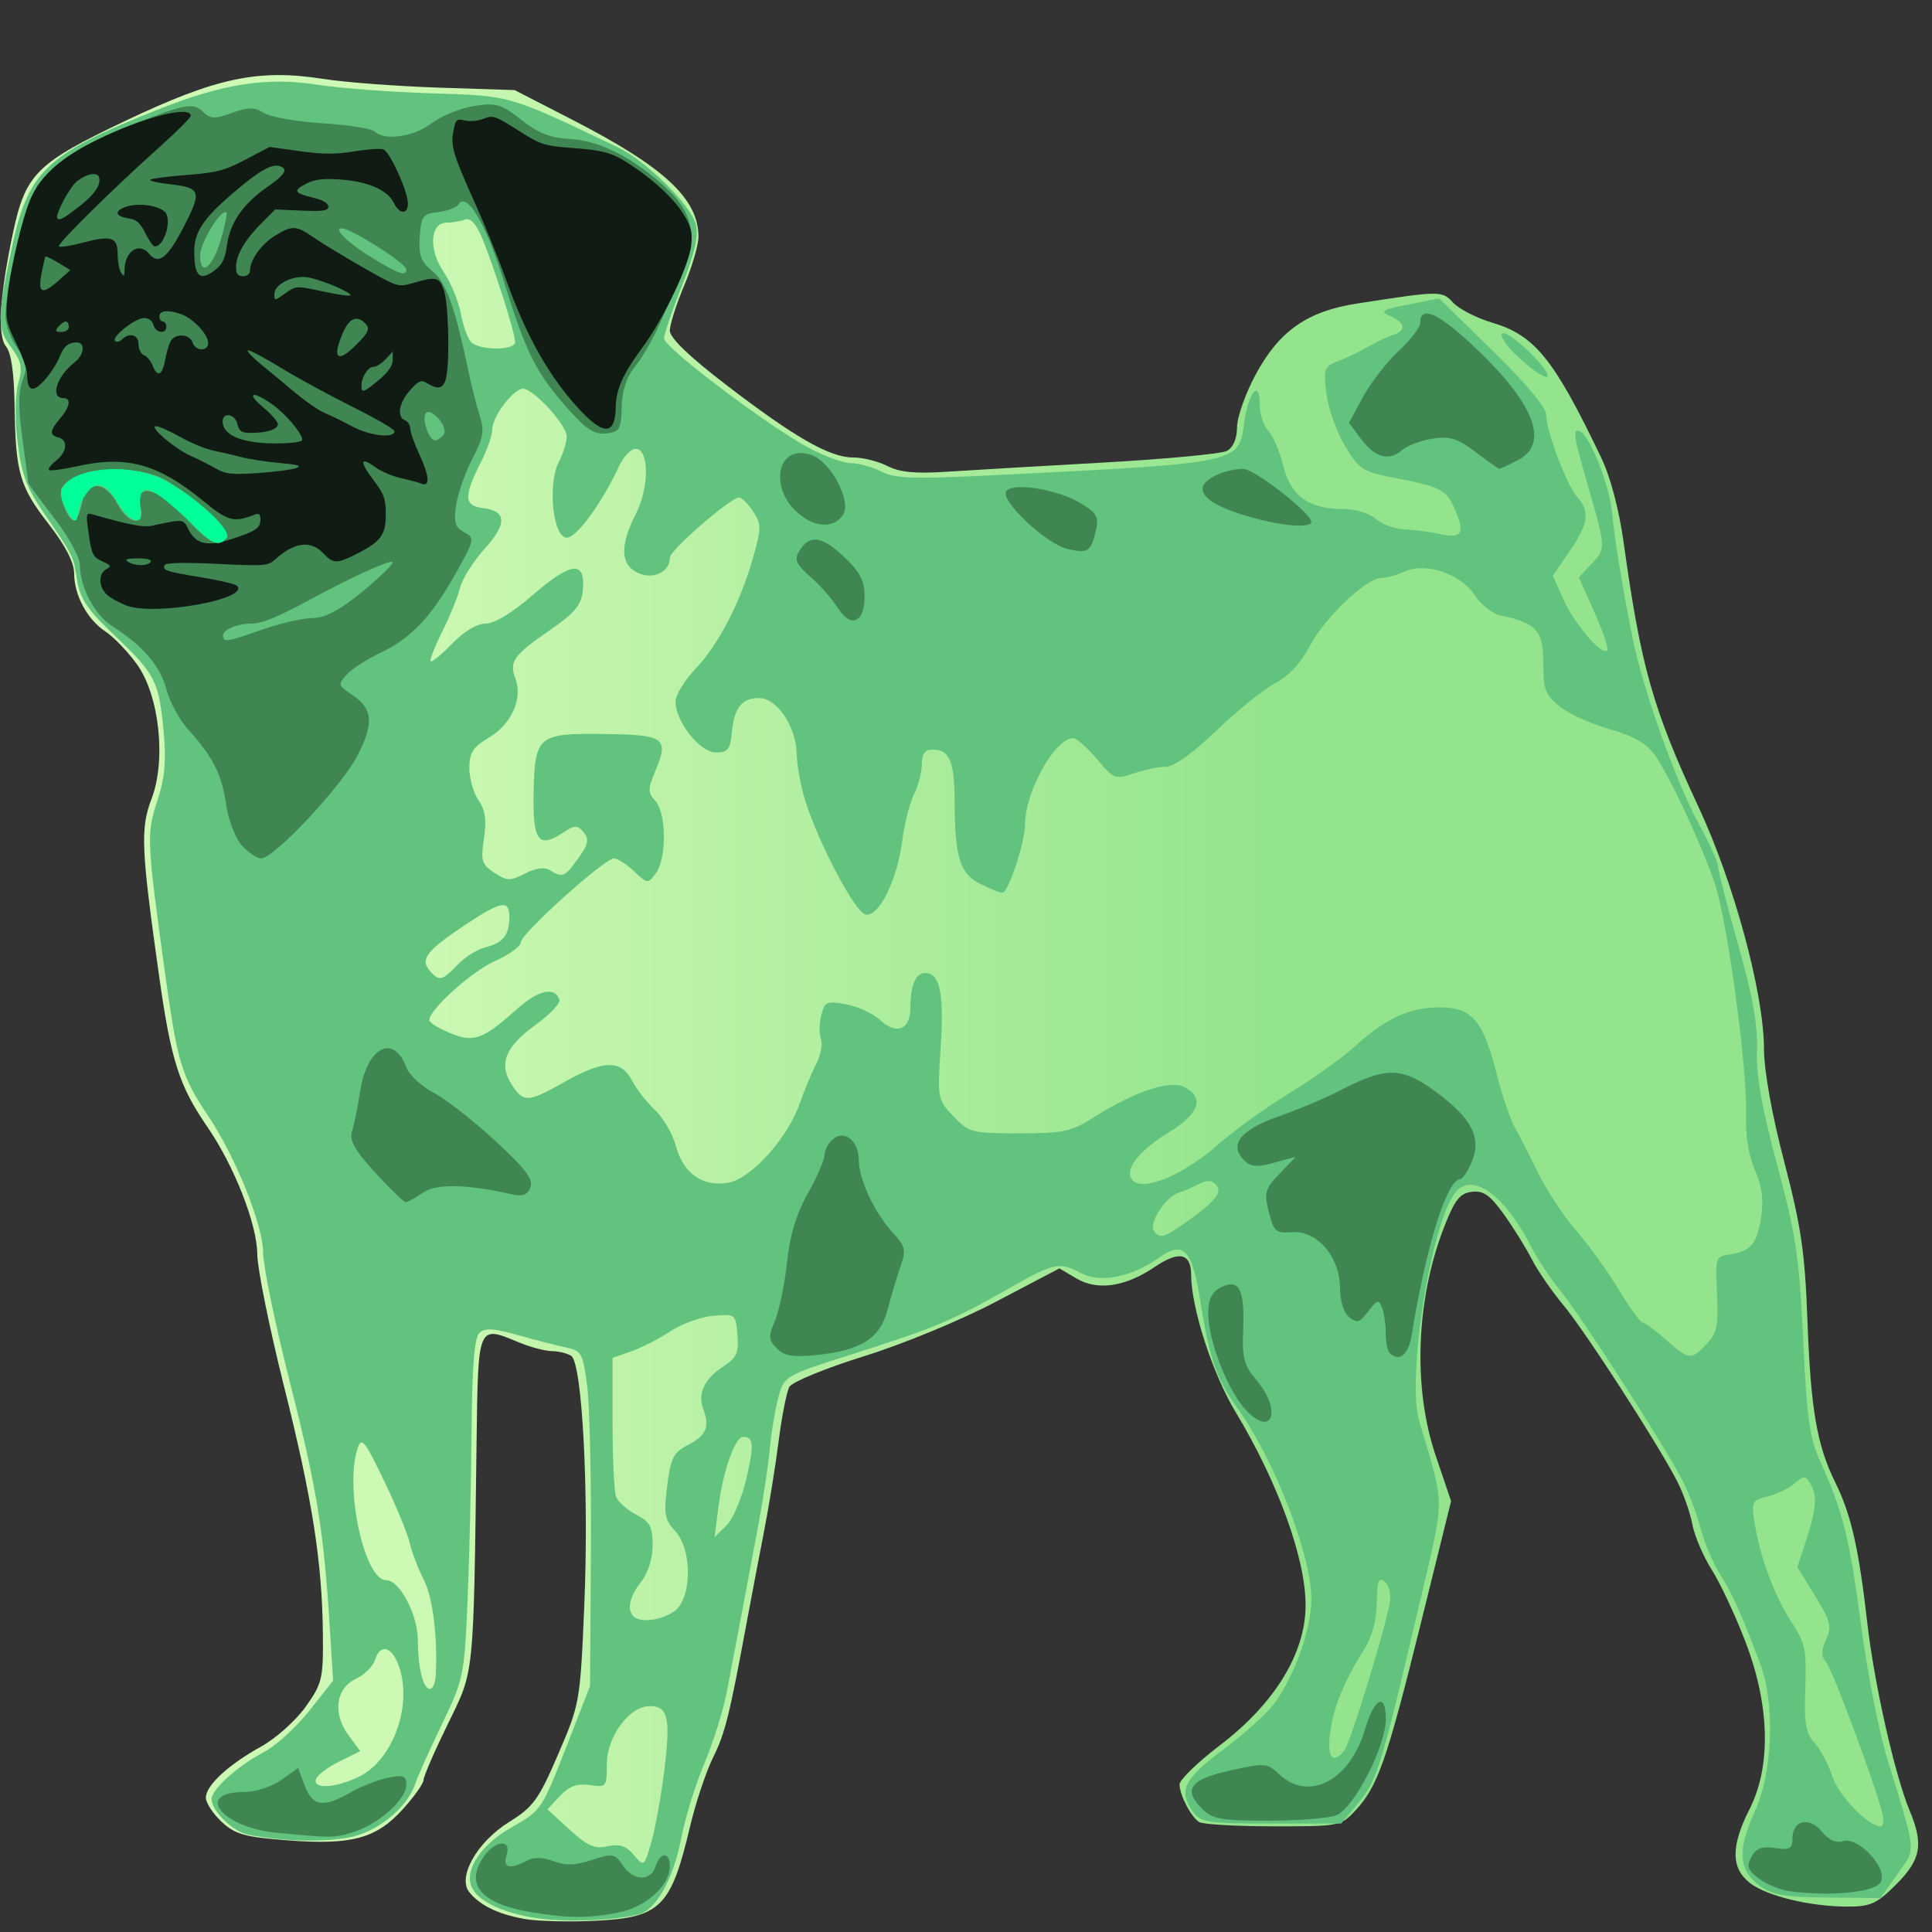 <?xml version="1.0" encoding="UTF-8" standalone="no"?>
<!-- Created with Inkscape (http://www.inkscape.org/) -->

<svg
   xmlns:dc="http://purl.org/dc/elements/1.1/"
   xmlns:cc="http://creativecommons.org/ns#"
   xmlns:rdf="http://www.w3.org/1999/02/22-rdf-syntax-ns#"
   xmlns:svg="http://www.w3.org/2000/svg"
   xmlns="http://www.w3.org/2000/svg"
   xmlns:xlink="http://www.w3.org/1999/xlink"
   xmlns:sodipodi="http://sodipodi.sourceforge.net/DTD/sodipodi-0.dtd"
   xmlns:inkscape="http://www.inkscape.org/namespaces/inkscape"
   width="64"
   height="64"
   id="svg2495"
   sodipodi:version="0.32"
   inkscape:version="0.47 r22583"
   inkscape:export-filename="percy 2.png"
   inkscape:export-xdpi="90"
   inkscape:export-ydpi="90"
   sodipodi:docname="persy_ok.svg"
   inkscape:output_extension="org.inkscape.output.svg.inkscape"
   version="1.0">
  <rect width="100%" height="100%" fill="#333333" stroke="none"/>
  <sodipodi:namedview
     id="base"
     pagecolor="#ffffff"
     bordercolor="#666666"
     borderopacity="1.0"
     inkscape:pageopacity="0.0"
     inkscape:pageshadow="2"
     inkscape:zoom="3.6203867"
     inkscape:cx="12.810779"
     inkscape:cy="53.670492"
     inkscape:document-units="px"
     inkscape:current-layer="layer1"
     showgrid="false"
     inkscape:window-width="1366"
     inkscape:window-height="716"
     inkscape:window-x="119"
     inkscape:window-y="116"
     inkscape:window-maximized="0" />
  <defs
     id="defs2497">
    <linearGradient
       id="linearGradient3176">
      <stop
         style="stop-color:#b28de4;stop-opacity:1;"
         offset="0"
         id="stop3178" />
      <stop
         style="stop-color:#c7b4f9;stop-opacity:1;"
         offset="1"
         id="stop3180" />
    </linearGradient>
    <inkscape:perspective
       sodipodi:type="inkscape:persp3d"
       inkscape:vp_x="0 : 526.18109 : 1"
       inkscape:vp_y="0 : 1000 : 0"
       inkscape:vp_z="744.09448 : 526.18109 : 1"
       inkscape:persp3d-origin="372.04724 : 350.78739 : 1"
       id="perspective2503" />
    <linearGradient
       inkscape:collect="always"
       xlink:href="#linearGradient3176"
       id="linearGradient3182"
       x1="802.891"
       y1="1565.736"
       x2="162.551"
       y2="1565.736"
       gradientUnits="userSpaceOnUse" />
    <linearGradient
       inkscape:collect="always"
       xlink:href="#linearGradient3176"
       id="linearGradient3213"
       gradientUnits="userSpaceOnUse"
       x1="802.891"
       y1="1565.736"
       x2="162.551"
       y2="1565.736" />
    <linearGradient
       inkscape:collect="always"
       xlink:href="#linearGradient3176-734"
       id="linearGradient3213-518"
       gradientUnits="userSpaceOnUse"
       x1="802.891"
       y1="1565.736"
       x2="162.551"
       y2="1565.736" />
    <linearGradient
       id="linearGradient3176-734">
      <stop
         style="stop-color:#cc8de4;stop-opacity:1;"
         offset="0"
         id="stop6653" />
      <stop
         style="stop-color:#dbb4f9;stop-opacity:1;"
         offset="1"
         id="stop6655" />
    </linearGradient>
    <linearGradient
       inkscape:collect="always"
       xlink:href="#linearGradient3176-734-748"
       id="linearGradient3213-518-745"
       gradientUnits="userSpaceOnUse"
       x1="802.891"
       y1="1565.736"
       x2="162.551"
       y2="1565.736" />
    <linearGradient
       id="linearGradient3176-734-748">
      <stop
         style="stop-color:#e48de1;stop-opacity:1;"
         offset="0"
         id="stop6704" />
      <stop
         style="stop-color:#efb4f9;stop-opacity:1;"
         offset="1"
         id="stop6706" />
    </linearGradient>
    <linearGradient
       inkscape:collect="always"
       xlink:href="#linearGradient3176-734-748-342"
       id="linearGradient3213-518-745-539"
       gradientUnits="userSpaceOnUse"
       x1="802.891"
       y1="1565.736"
       x2="162.551"
       y2="1565.736" />
    <linearGradient
       id="linearGradient3176-734-748-342">
      <stop
         style="stop-color:#e48dc6;stop-opacity:1;"
         offset="0"
         id="stop6762" />
      <stop
         style="stop-color:#f9b4ee;stop-opacity:1;"
         offset="1"
         id="stop6764" />
    </linearGradient>
    <linearGradient
       inkscape:collect="always"
       xlink:href="#linearGradient3176-734-748-342-116"
       id="linearGradient3213-518-745-539-243"
       gradientUnits="userSpaceOnUse"
       x1="802.891"
       y1="1565.736"
       x2="162.551"
       y2="1565.736" />
    <linearGradient
       id="linearGradient3176-734-748-342-116">
      <stop
         style="stop-color:#e48dab;stop-opacity:1;"
         offset="0"
         id="stop6828" />
      <stop
         style="stop-color:#f9b4d9;stop-opacity:1;"
         offset="1"
         id="stop6830" />
    </linearGradient>
    <linearGradient
       inkscape:collect="always"
       xlink:href="#linearGradient3176-734-748-342-116-658"
       id="linearGradient3213-518-745-539-243-423"
       gradientUnits="userSpaceOnUse"
       x1="802.891"
       y1="1565.736"
       x2="162.551"
       y2="1565.736" />
    <linearGradient
       id="linearGradient3176-734-748-342-116-658">
      <stop
         style="stop-color:#e48d90;stop-opacity:1;"
         offset="0"
         id="stop6902" />
      <stop
         style="stop-color:#f9b4c4;stop-opacity:1;"
         offset="1"
         id="stop6904" />
    </linearGradient>
    <linearGradient
       inkscape:collect="always"
       xlink:href="#linearGradient3176-734-748-342-116-658-183"
       id="linearGradient3213-518-745-539-243-423-182"
       gradientUnits="userSpaceOnUse"
       x1="802.891"
       y1="1565.736"
       x2="162.551"
       y2="1565.736" />
    <linearGradient
       id="linearGradient3176-734-748-342-116-658-183">
      <stop
         style="stop-color:#e4a48d;stop-opacity:1;"
         offset="0"
         id="stop6984" />
      <stop
         style="stop-color:#f9b8b4;stop-opacity:1;"
         offset="1"
         id="stop6986" />
    </linearGradient>
    <linearGradient
       inkscape:collect="always"
       xlink:href="#linearGradient3176-734-748-342-116-658-183-116"
       id="linearGradient3213-518-745-539-243-423-182-462"
       gradientUnits="userSpaceOnUse"
       x1="802.891"
       y1="1565.736"
       x2="162.551"
       y2="1565.736" />
    <linearGradient
       id="linearGradient3176-734-748-342-116-658-183-116">
      <stop
         style="stop-color:#e4be8d;stop-opacity:1;"
         offset="0"
         id="stop7074" />
      <stop
         style="stop-color:#f9ccb4;stop-opacity:1;"
         offset="1"
         id="stop7076" />
    </linearGradient>
    <linearGradient
       inkscape:collect="always"
       xlink:href="#linearGradient3176-734-748-342-116-658-183-116-103"
       id="linearGradient3213-518-745-539-243-423-182-462-947"
       gradientUnits="userSpaceOnUse"
       x1="802.891"
       y1="1565.736"
       x2="162.551"
       y2="1565.736" />
    <linearGradient
       id="linearGradient3176-734-748-342-116-658-183-116-103">
      <stop
         style="stop-color:#e4d88d;stop-opacity:1;"
         offset="0"
         id="stop7172" />
      <stop
         style="stop-color:#f9e0b4;stop-opacity:1;"
         offset="1"
         id="stop7174" />
    </linearGradient>
    <linearGradient
       inkscape:collect="always"
       xlink:href="#linearGradient3176-734-748-342-116-658-183-116-103-544"
       id="linearGradient3213-518-745-539-243-423-182-462-947-961"
       gradientUnits="userSpaceOnUse"
       x1="802.891"
       y1="1565.736"
       x2="162.551"
       y2="1565.736" />
    <linearGradient
       id="linearGradient3176-734-748-342-116-658-183-116-103-544">
      <stop
         style="stop-color:#d5e48d;stop-opacity:1;"
         offset="0"
         id="stop7278" />
      <stop
         style="stop-color:#f9f4b4;stop-opacity:1;"
         offset="1"
         id="stop7280" />
    </linearGradient>
    <linearGradient
       inkscape:collect="always"
       xlink:href="#linearGradient3176-734-748-342-116-658-183-116-103-544-940"
       id="linearGradient3213-518-745-539-243-423-182-462-947-961-883"
       gradientUnits="userSpaceOnUse"
       x1="802.891"
       y1="1565.736"
       x2="162.551"
       y2="1565.736" />
    <linearGradient
       id="linearGradient3176-734-748-342-116-658-183-116-103-544-940">
      <stop
         style="stop-color:#bae48d;stop-opacity:1;"
         offset="0"
         id="stop7392" />
      <stop
         style="stop-color:#e9f9b4;stop-opacity:1;"
         offset="1"
         id="stop7394" />
    </linearGradient>
    <linearGradient
       inkscape:collect="always"
       xlink:href="#linearGradient3176-734-748-342-116-658-183-116-103-544-940-937"
       id="linearGradient3213-518-745-539-243-423-182-462-947-961-883-365"
       gradientUnits="userSpaceOnUse"
       x1="802.891"
       y1="1565.736"
       x2="162.551"
       y2="1565.736" />
    <linearGradient
       id="linearGradient3176-734-748-342-116-658-183-116-103-544-940-937">
      <stop
         style="stop-color:#9fe48d;stop-opacity:1;"
         offset="0"
         id="stop7514" />
      <stop
         style="stop-color:#d4f9b4;stop-opacity:1;"
         offset="1"
         id="stop7516" />
    </linearGradient>
    <linearGradient
       inkscape:collect="always"
       xlink:href="#linearGradient3176-734-748-342-116-658-183-116-103-544-940-937-495"
       id="linearGradient3213-518-745-539-243-423-182-462-947-961-883-365-96"
       gradientUnits="userSpaceOnUse"
       x1="802.891"
       y1="1565.736"
       x2="162.551"
       y2="1565.736" />
    <linearGradient
       id="linearGradient3176-734-748-342-116-658-183-116-103-544-940-937-495">
      <stop
         style="stop-color:#8de495;stop-opacity:1;"
         offset="0"
         id="stop7644" />
      <stop
         style="stop-color:#bff9b4;stop-opacity:1;"
         offset="1"
         id="stop7646" />
    </linearGradient>
    <linearGradient
       inkscape:collect="always"
       xlink:href="#linearGradient3176-734-748-342-116-658-183-116-103-544-940-937-495-352"
       id="linearGradient3213-518-745-539-243-423-182-462-947-961-883-365-96-859"
       gradientUnits="userSpaceOnUse"
       x1="802.891"
       y1="1565.736"
       x2="162.551"
       y2="1565.736" />
    <linearGradient
       id="linearGradient3176-734-748-342-116-658-183-116-103-544-940-937-495-352">
      <stop
         style="stop-color:#8de4af;stop-opacity:1;"
         offset="0"
         id="stop7782" />
      <stop
         style="stop-color:#b4f9bd;stop-opacity:1;"
         offset="1"
         id="stop7784" />
    </linearGradient>
    <linearGradient
       inkscape:collect="always"
       xlink:href="#linearGradient3176-734-748-342-116-658-183-116-103-544-940-937-495-352-321"
       id="linearGradient3213-518-745-539-243-423-182-462-947-961-883-365-96-859-607"
       gradientUnits="userSpaceOnUse"
       x1="802.891"
       y1="1565.736"
       x2="162.551"
       y2="1565.736" />
    <linearGradient
       id="linearGradient3176-734-748-342-116-658-183-116-103-544-940-937-495-352-321">
      <stop
         style="stop-color:#8de4c9;stop-opacity:1;"
         offset="0"
         id="stop7928" />
      <stop
         style="stop-color:#b4f9d1;stop-opacity:1;"
         offset="1"
         id="stop7930" />
    </linearGradient>
    <linearGradient
       inkscape:collect="always"
       xlink:href="#linearGradient3176-734-748-342-116-658-183-116-103-544-940-937-495-352-321-825"
       id="linearGradient3213-518-745-539-243-423-182-462-947-961-883-365-96-859-607-672"
       gradientUnits="userSpaceOnUse"
       x1="802.891"
       y1="1565.736"
       x2="162.551"
       y2="1565.736" />
    <linearGradient
       id="linearGradient3176-734-748-342-116-658-183-116-103-544-940-937-495-352-321-825">
      <stop
         style="stop-color:#8de4e3;stop-opacity:1;"
         offset="0"
         id="stop8082" />
      <stop
         style="stop-color:#b4f9e5;stop-opacity:1;"
         offset="1"
         id="stop8084" />
    </linearGradient>
    <linearGradient
       inkscape:collect="always"
       xlink:href="#linearGradient3176-734-748-342-116-658-183-116-103-544-940-937-495-352-321-825-596"
       id="linearGradient3213-518-745-539-243-423-182-462-947-961-883-365-96-859-607-672-33"
       gradientUnits="userSpaceOnUse"
       x1="802.891"
       y1="1565.736"
       x2="162.551"
       y2="1565.736" />
    <linearGradient
       id="linearGradient3176-734-748-342-116-658-183-116-103-544-940-937-495-352-321-825-596">
      <stop
         style="stop-color:#8dcae4;stop-opacity:1;"
         offset="0"
         id="stop8244" />
      <stop
         style="stop-color:#b4f8f9;stop-opacity:1;"
         offset="1"
         id="stop8246" />
    </linearGradient>
    <linearGradient
       inkscape:collect="always"
       xlink:href="#linearGradient3176-734-748-342-116-658-183-116-103-544-940-937-495-352-321-825-596-136"
       id="linearGradient3213-518-745-539-243-423-182-462-947-961-883-365-96-859-607-672-33-327"
       gradientUnits="userSpaceOnUse"
       x1="802.891"
       y1="1565.736"
       x2="162.551"
       y2="1565.736" />
    <linearGradient
       id="linearGradient3176-734-748-342-116-658-183-116-103-544-940-937-495-352-321-825-596-136">
      <stop
         style="stop-color:#8dafe4;stop-opacity:1;"
         offset="0"
         id="stop8414" />
      <stop
         style="stop-color:#b4e3f9;stop-opacity:1;"
         offset="1"
         id="stop8416" />
    </linearGradient>
    <linearGradient
       inkscape:collect="always"
       xlink:href="#linearGradient3176-734-748-342-116-658-183-116-103-544-940-937-495-352-321-825-596-136-941"
       id="linearGradient3213-518-745-539-243-423-182-462-947-961-883-365-96-859-607-672-33-327-163"
       gradientUnits="userSpaceOnUse"
       x1="802.891"
       y1="1565.736"
       x2="162.551"
       y2="1565.736" />
    <linearGradient
       id="linearGradient3176-734-748-342-116-658-183-116-103-544-940-937-495-352-321-825-596-136-941">
      <stop
         style="stop-color:#8d94e4;stop-opacity:1;"
         offset="0"
         id="stop8592" />
      <stop
         style="stop-color:#b4cef9;stop-opacity:1;"
         offset="1"
         id="stop8594" />
    </linearGradient>
    <linearGradient
       inkscape:collect="always"
       xlink:href="#linearGradient3176-734-748-342-116-658-183-116-103-544-940-937-495-352-321-825-596-136-941-902"
       id="linearGradient3213-518-745-539-243-423-182-462-947-961-883-365-96-859-607-672-33-327-163-728"
       gradientUnits="userSpaceOnUse"
       x1="802.891"
       y1="1565.736"
       x2="162.551"
       y2="1565.736" />
    <linearGradient
       id="linearGradient3176-734-748-342-116-658-183-116-103-544-940-937-495-352-321-825-596-136-941-902">
      <stop
         style="stop-color:#e48d94;stop-opacity:1;"
         offset="0"
         id="stop8778" />
      <stop
         style="stop-color:#f9b4ce;stop-opacity:1;"
         offset="1"
         id="stop8780" />
    </linearGradient>
    <linearGradient
       inkscape:collect="always"
       xlink:href="#linearGradient3176-734-748-342-116-658-183-116-103-544-940-937-495-352-321-825-596-136-941-902-216"
       id="linearGradient3213-518-745-539-243-423-182-462-947-961-883-365-96-859-607-672-33-327-163-728-402"
       gradientUnits="userSpaceOnUse"
       x1="802.891"
       y1="1565.736"
       x2="162.551"
       y2="1565.736" />
    <linearGradient
       id="linearGradient3176-734-748-342-116-658-183-116-103-544-940-937-495-352-321-825-596-136-941-902-216">
      <stop
         style="stop-color:#94e48d;stop-opacity:1;"
         offset="0"
         id="stop8972" />
      <stop
         style="stop-color:#cef9b4;stop-opacity:1;"
         offset="1"
         id="stop8974" />
    </linearGradient>
  </defs>
  <g
     inkscape:label="Ebene 1"
     inkscape:groupmode="layer"
     id="layer1"
     transform="translate(109.837,-2166.525)">
    <g
       id="g3204"
       transform="matrix(0.046,0,0,0.046,-104.767,2127.569)">
      <path
         style="fill:url(#linearGradient3213-518-745-539-243-423-182-462-947-961-883-365-96-859-607-672-33-327-163-728-402);fill-opacity:1"
         d="m 266.968,2228.691 c -18.779,-3.498 -31.249,-9.558 -39.077,-18.99 -9.022,-10.871 5.303,-36.318 28.595,-50.797 17.375,-10.801 21.196,-16.086 35.271,-48.782 15.58,-36.193 15.824,-37.58 18.781,-106.79 3.468,-81.186 -1.454,-175.022 -9.446,-180.094 -2.888,-1.833 -9.2,-3.36 -14.027,-3.395 -4.827,-0.035 -15.682,-2.948 -24.122,-6.475 -29.069,-12.146 -28.857,-12.646 -29.943,70.403 -2.268,173.415 -1.425,165.132 -20.866,204.926 -9.542,19.531 -17.349,37.543 -17.349,40.027 0,2.484 -6.697,11.928 -14.881,20.988 -19.182,21.232 -36.894,26.006 -83.243,22.438 -30.739,-2.366 -37.571,-4.295 -47.275,-13.348 -6.239,-5.82 -11.343,-13.624 -11.343,-17.341 0,-8.824 16.192,-23.799 39.896,-36.896 10.438,-5.767 24.757,-18.552 31.82,-28.412 11.943,-16.67 12.822,-20.281 12.555,-51.56 -0.448,-52.486 -7.484,-97.499 -28.099,-179.785 -10.477,-41.816 -19.099,-84.508 -19.16,-94.87 -0.127,-21.418 -16.619,-63.447 -35.883,-91.447 -20.398,-29.648 -26.224,-47.858 -34.835,-108.884 -12.931,-91.646 -13.551,-106.156 -5.439,-127.396 10.718,-28.064 5.624,-74.697 -10.607,-97.103 -6.575,-9.077 -16.727,-19.63 -22.56,-23.452 -13.075,-8.567 -22.557,-26.189 -22.557,-41.921 0,-7.734 -6.35,-20.036 -18.256,-35.369 -21.092,-27.162 -23.962,-37.136 -24.639,-85.621 -0.324,-23.233 -2.436,-37.844 -6.108,-42.269 -6.378,-7.685 -4.642,-36.573 4.907,-81.638 9.055,-42.737 16.669,-50.351 80.922,-80.916 65.523,-31.17 95.634,-37.551 142.603,-30.219 15.88,2.479 53.379,5.307 83.331,6.284 l 54.458,1.777 41.162,21.143 c 66.536,34.177 91.222,57.05 91.222,84.521 0,5.853 -4.64,21.666 -10.312,35.141 -5.672,13.475 -10.312,28.069 -10.312,32.432 0,5.18 14.05,18.701 40.49,38.968 49.516,37.955 74.659,52.343 91.47,52.343 7.049,0 18.174,2.771 24.723,6.157 8.65,4.473 20.157,5.611 42.074,4.16 16.592,-1.098 67.291,-4.071 112.664,-6.606 45.373,-2.535 85.744,-6.329 89.714,-8.43 4.538,-2.402 7.261,-8.745 7.334,-17.081 0.064,-7.293 6.096,-24.342 13.406,-37.887 17.013,-31.527 37.171,-45.64 73.099,-51.179 60.545,-9.334 61.005,-9.338 69.226,-0.513 4.242,4.554 16.927,11.016 28.188,14.36 30.578,9.081 44.295,26.081 78.279,97.019 6.764,14.118 12.925,37.486 16.312,61.872 12.349,88.885 21.034,119.52 53.792,189.74 25.57,54.812 47.005,133.902 47.165,174.03 0.065,16.171 5.602,47.1 14.627,81.706 12.152,46.59 14.871,65.116 16.651,113.431 2.387,64.813 6.798,90.511 20.178,117.556 11.276,22.793 16.886,47.476 22.968,101.057 4.94,43.519 19.883,109.702 30.512,135.142 10.138,24.263 8.141,35.195 -9.685,53.021 -13.928,13.928 -18.468,16.014 -34.858,16.014 -27.205,0 -58.544,-7.588 -70.642,-17.104 -13.554,-10.661 -13.604,-26.502 -0.167,-53.017 15.68,-30.942 14.661,-74.523 -2.813,-120.297 -7.219,-18.91 -18.159,-42.324 -24.312,-52.031 -6.153,-9.707 -12.467,-24.47 -14.031,-32.806 -1.564,-8.336 -6.39,-22.109 -10.725,-30.605 -13.562,-26.584 -65.989,-107.819 -82.118,-127.24 -8.478,-10.209 -18.712,-25.058 -22.741,-32.998 -4.03,-7.94 -13.016,-22.412 -19.97,-32.16 -10.023,-14.05 -14.821,-17.47 -23.149,-16.499 -8.505,0.991 -12.229,5.58 -19.561,24.104 -20.72,52.351 -23.282,116.539 -6.616,165.758 l 11.139,32.897 -22.106,89.284 c -24.085,97.277 -30.82,116.469 -46.897,133.625 -10.44,11.141 -11.496,11.342 -59.292,11.28 -26.765,-0.035 -50.705,-1.427 -53.202,-3.094 -6.004,-4.009 -14.023,-19.507 -14.023,-27.101 0,-3.328 13.041,-15.979 28.981,-28.113 39.544,-30.104 61.765,-66.423 61.765,-100.952 0,-33.641 -19.87,-88.431 -50.501,-139.253 -16.539,-27.441 -31.776,-74.482 -31.924,-98.563 -0.097,-15.78 -8.66,-17.658 -26.21,-5.749 -21.12,14.333 -41.175,17.283 -56.388,8.297 l -12.287,-7.258 -45.357,23.84 c -25.874,13.599 -66.859,30.538 -95.415,39.434 -27.532,8.577 -51.676,18.485 -53.653,22.017 -1.977,3.533 -5.442,20.983 -7.7,38.779 -2.258,17.796 -7.01,47.205 -10.56,65.354 -3.55,18.149 -9.032,46.919 -12.182,63.934 -12.802,69.153 -15.797,81.211 -24.585,98.995 -5.045,10.209 -12.464,32.483 -16.486,49.497 -13.789,58.334 -21.242,65.705 -68.731,67.977 -19.005,0.909 -41.98,0.27 -51.054,-1.421 z"
         id="path2901" />
      <path
         style="fill:#61c37e"
         d="m 273.325,2227.729 c -23.773,-4.12 -40.331,-12.592 -44.171,-22.598 -4.738,-12.346 7.562,-30.22 29.201,-42.432 21.047,-11.878 21.762,-12.923 38.888,-56.861 l 17.446,-44.76 0.622,-94.87 c 0.342,-52.178 -0.833,-106.481 -2.613,-120.674 -2.948,-23.514 -4.205,-26.001 -14.17,-28.032 -6.014,-1.226 -21.668,-5.239 -34.785,-8.919 -18.792,-5.272 -24.915,-5.621 -28.873,-1.648 -3.479,3.492 -5.164,24.949 -5.479,69.783 -0.25,35.607 -1.536,90.297 -2.857,121.533 -2.347,55.487 -2.777,57.574 -18.711,90.745 -8.97,18.674 -17.478,37.664 -18.907,42.202 -4.842,15.377 -23.33,31.841 -42.099,37.49 -17.108,5.149 -51.301,4.853 -78.756,-0.681 -10.566,-2.13 -25.894,-17.171 -25.894,-25.41 0,-7.221 18.422,-23.78 38.105,-34.25 8.48,-4.511 23.064,-17.875 32.409,-29.697 l 16.991,-21.495 -2.458,-39.286 C 122.899,1948.878 117.917,1918.413 98.387,1841.6 87.884,1800.289 79.268,1758.526 79.24,1748.793 79.184,1729.025 59.498,1680.082 39.723,1650.546 20.383,1621.661 17.516,1612.083 8.368,1545.807 -4.53,1452.363 -4.755,1447.094 3.131,1423.353 c 5.392,-16.234 6.466,-28.326 4.446,-50.057 -3.334,-35.871 -6.068,-41.18 -35.597,-69.114 -19.056,-18.027 -24.522,-26.075 -26.616,-39.185 -2.921,-18.293 -2.216,-16.863 -23.952,-48.574 -12.511,-18.252 -16.244,-28.283 -18.978,-50.998 -1.989,-16.52 -1.798,-34.092 0.458,-42.265 3.199,-11.584 2.384,-15.988 -4.739,-25.623 -10.532,-14.245 -10.582,-20.409 -0.558,-68.985 C -90.415,970.442 -78.147,958.398 1.527,926.521 49.962,907.143 81.375,902.144 118.476,907.91 c 15.88,2.468 53.003,5.25 82.496,6.182 57.359,1.813 54.25,0.909 133.818,38.892 20.145,9.616 52.695,41.791 56.103,55.454 2.074,8.316 -0.725,20.68 -9.993,44.133 -7.081,17.919 -12.874,35.061 -12.874,38.093 0,6.516 75.714,63.651 104.765,79.057 11.114,5.894 24.663,10.716 30.109,10.716 5.446,0 15.193,2.736 21.66,6.08 9.964,5.153 23.617,5.482 89.509,2.16 168.79,-8.51 167.821,-8.3 171.714,-37.327 2.945,-21.957 11.219,-31.751 11.219,-13.28 0,7.098 2.704,15.609 6.009,18.913 3.305,3.305 8.185,14.65 10.844,25.213 5.549,22.038 18.35,31.24 43.458,31.24 8.713,0 18.729,3.06 23.17,7.079 4.302,3.893 13.729,7.314 20.949,7.603 7.22,0.288 19.159,1.891 26.532,3.561 15.017,3.402 17.133,-1.423 8.722,-19.884 -5.58,-12.248 -10.348,-14.571 -42.699,-20.808 -22.976,-4.43 -25.46,-6.04 -35.669,-23.123 -6.035,-10.099 -12.034,-27.017 -13.33,-37.595 -2.213,-18.062 -1.674,-19.495 8.858,-23.519 6.168,-2.357 15.855,-7.022 21.527,-10.366 5.672,-3.344 13.56,-7.088 17.53,-8.319 9.836,-3.049 9.069,-8.66 -1.85,-13.532 -7.948,-3.547 -6.342,-4.586 13.005,-8.411 l 22.074,-4.364 38.555,37.66 c 23.508,22.962 38.555,40.912 38.555,45.993 0,11.723 14.916,51.19 22.523,59.596 9.204,10.171 7.889,19.144 -5.701,38.898 l -12.052,17.517 7.714,17.23 c 7.907,17.662 27.539,40.505 31.449,36.595 1.202,-1.202 -2.899,-13.514 -9.113,-27.361 l -11.298,-25.176 9.384,-9.989 c 10.252,-10.912 10.25,-10.94 -3.629,-58.824 -9.821,-33.883 -10.516,-39.845 -4.187,-35.933 7.119,4.4 20.712,39.447 22.303,57.505 1.607,18.235 7.25,52.784 14.825,90.776 7.28,36.507 31.108,103.555 47.327,133.166 7.809,14.257 14.198,28.275 14.198,31.152 0,2.877 6.518,28.314 14.485,56.528 10.535,37.31 14.231,58.058 13.556,76.092 -0.672,17.934 3.357,40.773 14.561,82.542 13.561,50.557 15.892,66.221 18.715,125.806 2.742,57.876 4.64,71.145 12.682,88.683 15.798,34.45 20.928,55.178 29.097,117.556 4.308,32.895 12.659,75.587 18.559,94.87 21.776,71.17 21.179,64.545 7.552,83.819 l -12.188,17.238 -38.024,-0.329 c -31.36,-0.272 -39.987,-1.789 -49.228,-8.657 -15.053,-11.188 -15.931,-25.701 -3.234,-53.435 12.812,-27.984 14.687,-76.944 4.045,-105.58 -12.936,-34.807 -20.107,-50.846 -29.086,-65.049 -5.019,-7.94 -11.314,-22.779 -13.989,-32.975 -2.675,-10.196 -8.474,-25.618 -12.889,-34.271 -12.402,-24.31 -71.958,-117.005 -87.53,-136.234 -7.659,-9.457 -17.194,-23.692 -21.191,-31.632 -18.949,-37.65 -42.56,-54.992 -54.753,-40.217 -17.682,21.427 -35.544,133.574 -26.289,165.058 18.979,64.566 19.151,50.322 -1.687,139.144 -26.006,110.852 -28.784,119.756 -42.469,136.148 l -12.027,14.406 -50.282,0 c -45.013,0 -50.895,-0.839 -56.137,-8.007 -11.187,-15.299 -7.088,-24.078 20.914,-44.804 14.723,-10.897 31.282,-25.746 36.797,-32.998 14.654,-19.267 27.179,-54.065 27.179,-75.514 0,-32.37 -26.69,-101.2 -53.701,-138.487 -14.496,-20.011 -20.001,-36.062 -26.267,-76.592 -5.738,-37.112 -12.04,-43.667 -29.826,-31.024 -19.408,13.796 -41.851,18.349 -55.544,11.268 -16.61,-8.589 -19.583,-7.951 -53.828,11.565 -39.144,22.307 -52.41,27.848 -111.83,46.707 -47.736,15.151 -48.511,15.596 -52.612,30.202 -2.289,8.154 -5.142,25.034 -6.339,37.511 -1.197,12.477 -4.794,36.607 -7.993,53.622 -3.199,17.015 -8.605,45.785 -12.014,63.934 -3.409,18.149 -8.345,44.135 -10.97,57.747 -2.624,13.612 -9.899,36.814 -16.165,51.56 -6.266,14.746 -13.74,38.876 -16.607,53.622 -5.809,29.873 -18.319,52.207 -30.905,55.175 -20.163,4.756 -55.473,5.761 -76.198,2.169 z m 94.75,-105.179 c 4.791,-38.554 2.909,-47.036 -10.436,-47.036 -14.723,0 -30.861,21.98 -30.861,42.032 0,16.142 -0.377,16.596 -12.332,14.841 -9.117,-1.338 -14.692,0.702 -21.383,7.824 l -9.051,9.634 15.903,14.566 c 12.879,11.797 18.083,14.088 27.368,12.048 8.617,-1.893 13.309,-0.355 18.886,6.19 7.398,8.682 7.436,8.656 12.57,-8.849 2.832,-9.657 7.034,-32.72 9.337,-51.252 z m 877.267,30.304 c -4.721,-19.714 -35.67,-103.073 -40.372,-108.739 -3.809,-4.59 -3.837,-8.417 -0.122,-16.571 4.226,-9.275 3.232,-13.201 -7.94,-31.358 l -12.771,-20.755 6.484,-19.823 c 7.388,-22.586 7.988,-32.195 2.548,-40.796 -3.314,-5.239 -4.782,-5.177 -11.28,0.477 -4.109,3.575 -12.797,7.769 -19.308,9.319 -11.176,2.662 -11.692,3.731 -9.232,19.114 3.966,24.804 14.474,52.975 26.624,71.377 9.747,14.763 10.827,19.96 9.863,47.456 -0.894,25.487 0.278,32.374 6.71,39.448 4.286,4.714 10.012,15.501 12.724,23.973 4.449,13.895 25.698,35.996 34.72,36.112 1.966,0.025 2.574,-4.131 1.352,-9.235 z M 147.963,2126.507 c 23.289,-11.052 37.888,-47.642 30.281,-75.895 -4.703,-17.464 -14.208,-21.682 -18.486,-8.203 -1.421,4.478 -7.579,10.524 -13.683,13.436 -14.543,6.938 -16.912,24.947 -5.339,40.6 l 8.487,11.479 -15.149,7.513 c -8.332,4.132 -15.869,9.833 -16.748,12.669 -2.266,7.304 13.623,6.475 30.637,-1.599 z m 709.96,-19.025 c 4.146,-5.108 29.074,-86.147 32.744,-106.448 1.073,-5.936 -0.501,-12.543 -3.6,-15.113 -4.456,-3.695 -5.562,-0.816 -5.795,15.08 -0.184,12.537 -3.479,24.722 -9.107,33.674 -14.755,23.469 -22.307,42.039 -24.576,60.431 -2.168,17.579 2.03,22.606 10.335,12.374 z m -654.378,-53.622 c 1.535,-27.828 -1.986,-56.357 -8.547,-69.254 -4.085,-8.03 -8.685,-20.095 -10.221,-26.811 -1.537,-6.716 -9.897,-26.912 -18.578,-44.881 -14.163,-29.314 -16.116,-31.645 -19.008,-22.686 -9.273,28.721 5.076,94.542 20.611,94.542 9.774,0 22.817,24.67 22.898,43.31 0.087,20.117 3.791,35.061 8.69,35.061 2.004,0 3.874,-4.176 4.155,-9.281 z m 171.811,-46.638 c 12.803,-8.968 13.154,-44.489 0.571,-57.882 -7.484,-7.966 -8.22,-12.156 -5.693,-32.382 2.479,-19.84 4.583,-24.101 14.41,-29.183 13.694,-7.082 16.413,-13.14 11.66,-25.987 -4.307,-11.642 0.619,-21.876 15.096,-31.361 8.855,-5.802 10.494,-9.66 9.448,-22.239 -1.249,-15.021 -1.476,-15.201 -17.429,-13.786 -8.89,0.788 -22.811,5.83 -30.936,11.203 -8.125,5.373 -20.805,11.871 -28.178,14.438 l -13.406,4.669 0,46.694 c 0,25.682 1.153,49.699 2.562,53.371 1.409,3.672 7.906,9.44 14.437,12.818 9.955,5.148 11.874,8.701 11.874,21.977 0,9.591 -3.253,19.973 -8.25,26.325 -8.394,10.671 -10.455,20.042 -5.5,24.998 4.836,4.836 19.873,2.954 29.331,-3.671 z m 51.885,-95.406 c 5.739,-24.711 5.311,-30.165 -2.368,-30.165 -5.68,0 -14.39,24.503 -17.595,49.497 l -2.909,22.686 8.473,-8.249 c 4.66,-4.537 11.14,-19.733 14.399,-33.769 z m 691.647,-97.193 c 7.401,-7.872 8.521,-13.349 7.379,-36.092 -1.3,-25.896 -0.994,-26.86 8.966,-28.237 15.266,-2.112 19.931,-7.638 22.843,-27.057 1.85,-12.339 0.522,-22.271 -4.505,-33.692 -4.576,-10.396 -6.866,-25.058 -6.396,-40.944 0.953,-32.203 -13.465,-138.531 -22.371,-164.991 -9.525,-28.297 -32.627,-77.968 -43.109,-92.689 -6.281,-8.821 -15.226,-14 -32.6,-18.875 -13.169,-3.695 -29.338,-11.019 -35.931,-16.276 -10.526,-8.393 -11.987,-12.226 -11.987,-31.446 0,-23.364 -5.05,-28.96 -30.936,-34.277 -5.672,-1.165 -14.024,-7.776 -18.562,-14.692 -10.063,-15.338 -35.257,-23.784 -50.385,-16.892 -5.397,2.459 -12.973,4.526 -16.836,4.594 -10.961,0.192 -40.955,28.858 -51.623,49.338 -6.174,11.853 -15.095,21.393 -24.767,26.486 -8.314,4.378 -27.336,19.708 -42.27,34.066 -17.124,16.463 -30.622,26.105 -36.545,26.105 -5.166,0 -15.567,2.152 -23.113,4.783 -13.123,4.575 -14.275,4.124 -26.395,-10.312 -6.971,-8.303 -14.67,-15.095 -17.111,-15.095 -13.13,5e-4 -34.547,38.386 -34.686,62.168 -0.076,13.057 -12.062,49.201 -16.315,49.201 -1.707,0 -8.825,-2.854 -15.818,-6.343 -14.756,-7.361 -18.431,-19.139 -18.572,-59.523 -0.101,-28.935 -3.642,-37.253 -15.859,-37.253 -5.551,0 -7.745,2.978 -7.745,10.517 0,5.784 -2.532,15.529 -5.626,21.655 -3.094,6.126 -6.906,21.152 -8.471,33.392 -3.628,28.381 -16.818,55.052 -26.336,53.254 -7.46,-1.409 -33.451,-50.3 -43.429,-81.695 -3.245,-10.209 -6.068,-25.626 -6.274,-34.26 -0.471,-19.717 -14.256,-39.986 -27.195,-39.986 -12.342,0 -17.787,6.922 -19.48,24.765 -1.157,12.199 -2.932,14.42 -11.516,14.42 -11.413,0 -29.038,-22.171 -29.038,-36.528 0,-4.673 6.246,-15.072 13.88,-23.108 16.889,-17.778 32.54,-47.73 41.725,-79.847 6.292,-22.001 6.315,-24.821 0.281,-34.029 -3.618,-5.522 -8.179,-10.04 -10.134,-10.04 -6.215,0 -49.876,37.913 -49.876,43.31 0,10.3 -11.83,16.009 -22.808,11.007 -12.773,-5.82 -13.329,-19.619 -1.709,-42.397 9.818,-19.244 9.714,-46.981 -0.176,-46.981 -3.372,0 -8.698,5.569 -11.835,12.374 -12.134,26.325 -30.548,51.56 -37.623,51.56 -9.978,0 -14.071,-38.351 -5.811,-54.448 3.144,-6.126 5.716,-14.39 5.716,-18.365 0,-8.309 -23.857,-34.431 -31.446,-34.431 -6.994,0 -22.176,20.061 -22.176,29.303 0,4.162 -3.585,14.584 -7.966,23.161 -12.696,24.853 -12.487,31.877 0.992,33.423 17.452,2.001 17.873,11.239 1.345,29.533 -8.132,9.001 -16.026,21.516 -17.542,27.812 -1.516,6.296 -7.257,20.448 -12.756,31.45 -5.5,11.002 -9.283,20.718 -8.409,21.593 0.875,0.875 7.86,-4.878 15.523,-12.784 8.525,-8.796 17.897,-14.375 24.147,-14.375 6.371,0 19.306,-7.908 34.378,-21.017 27.177,-23.638 37.632,-24.514 35.518,-2.974 -1.048,10.673 -5.538,16.125 -23.537,28.577 -26.608,18.409 -29.697,22.751 -24.99,35.132 5.421,14.258 -2.975,32.916 -19.093,42.425 -11.544,6.811 -14.108,10.805 -14.108,21.982 0,7.512 2.976,17.907 6.614,23.101 4.879,6.965 5.904,14.179 3.908,27.491 -2.423,16.16 -1.638,18.749 7.508,24.741 9.155,5.998 11.45,6.054 22.116,0.539 7.725,-3.995 13.987,-4.835 17.845,-2.394 8.998,5.693 10.833,4.919 20.484,-8.633 7.234,-10.159 7.955,-13.677 3.823,-18.654 -4.495,-5.416 -6.27,-5.362 -15.154,0.459 -17.452,11.435 -21.583,5.703 -20.875,-28.968 0.842,-41.259 2.936,-42.976 51.578,-42.288 42.935,0.607 46.002,2.862 36.111,26.536 -5.529,13.234 -5.525,15.599 0.041,21.749 7.942,8.775 8.186,41.206 0.39,51.867 -5.754,7.869 -6.024,7.848 -15.734,-1.274 -5.433,-5.104 -11.966,-9.281 -14.517,-9.281 -6.849,0 -67.013,54.165 -67.013,60.331 0,2.904 -8.351,8.973 -18.558,13.488 -16.699,7.387 -47.369,34.972 -47.419,42.65 -0.011,1.671 6.645,5.823 14.79,9.226 17.187,7.181 23.658,4.876 48.379,-17.232 15.35,-13.728 27.319,-16.388 30.517,-6.782 0.87,2.613 -6.918,10.854 -17.307,18.314 -21.718,15.597 -26.664,28.134 -16.949,42.962 8.571,13.081 11.519,12.919 38.118,-2.092 27.889,-15.739 40.572,-16.01 48.364,-1.031 3.246,6.239 10.739,15.863 16.651,21.386 5.913,5.524 12.658,17.13 14.991,25.791 5.384,19.995 19.685,29.929 38.108,26.473 16.354,-3.068 42.682,-32.474 51.194,-57.18 3.114,-9.037 8.364,-21.659 11.668,-28.048 3.304,-6.389 4.892,-14.523 3.529,-18.075 -1.363,-3.552 -1.267,-11.285 0.214,-17.185 2.473,-9.852 3.939,-10.497 17.975,-7.906 8.406,1.551 19.365,6.617 24.354,11.258 11.821,10.996 21.865,7.028 21.865,-8.639 0,-16.222 3.784,-25.215 10.608,-25.215 10.616,0 13.723,14.681 11.234,53.091 -2.433,37.547 -2.33,38.105 9.245,50.186 11.198,11.688 13.241,12.217 47.248,12.217 31.919,0 37.418,-1.188 53.921,-11.654 29.461,-18.683 54.954,-27.113 65.281,-21.586 14.529,7.776 10.503,19.051 -11.675,32.697 -22.536,13.867 -32.617,27.57 -25.51,34.677 7.659,7.659 36.589,-4.426 60.041,-25.081 12.093,-10.651 35.665,-27.702 52.383,-37.892 16.718,-10.19 37.82,-25.255 46.895,-33.477 22.709,-20.577 39.658,-28.428 61.367,-28.428 23.424,0 31.517,9.444 41.241,48.128 3.896,15.499 9.757,32.821 13.025,38.493 3.267,5.672 10.914,20.521 16.992,32.998 6.078,12.477 18.246,30.925 27.039,40.996 8.793,10.07 22.54,29.096 30.548,42.279 8.008,13.183 15.819,23.999 17.356,24.035 1.537,0.036 9.079,5.605 16.759,12.374 16.743,14.758 18.32,14.919 29.5,3.028 z m -372.415,-89.441 c 19.829,-14.364 24.013,-20.187 18.482,-25.719 -2.722,-2.722 -6.698,-2.703 -11.809,0.058 -4.238,2.289 -10.845,5.126 -14.683,6.304 -8.976,2.755 -21.35,21.543 -17.883,27.152 4.018,6.501 7.677,5.399 25.892,-7.796 z M 219.205,1541.705 c 5.148,-5.48 14.27,-11.195 20.27,-12.701 12.655,-3.176 17.029,-8.715 17.117,-21.677 0.086,-12.636 -5.737,-11.709 -30.76,4.901 -28.456,18.888 -33.587,25.225 -26.924,33.254 6.908,8.324 9.357,7.868 20.296,-3.776 z m 41.576,-448.628 c 0,-6.227 -15.307,-54.312 -23.782,-74.708 -4.309,-10.371 -8.459,-14.887 -12.319,-13.405 -3.201,1.228 -9.165,2.234 -13.252,2.234 -11.941,0 -13.15,19.325 -2.217,35.436 5.144,7.58 10.666,20.806 12.27,29.39 1.604,8.584 4.834,17.927 7.177,20.763 5.436,6.578 32.124,6.82 32.124,0.291 z m 722.821,11.382 c -8.466,-7.759 -13.944,-15.556 -12.172,-17.328 1.772,-1.772 11.019,4.577 20.549,14.107 20.697,20.697 13.65,23.407 -8.377,3.221 z"
         id="path2897"
         sodipodi:nodetypes="csscccsssssssssssscccsssssssssssssssssssssssssssssssssssssssscccsscccscccssssssssssssscccssssssssssscccssssssssssssssssssccssscccsssccsscccsssssssssccssscccsccsssssccsssssssccsssssssscccsssssccscccccssssssssssssssssssssssssssssssssssssssssssssssssssssssssssssssssssssssssssssssssssssssssssssssssssssssssssssssssssssssccssssccssssccssssssccssc" />
      <path
         style="fill:#3f8653"
         d="m 271.865,2223.826 c -35.892,-6.029 -47.61,-20.058 -33.537,-40.15 8.266,-11.802 19.928,-12.46 16.265,-0.918 -2.903,9.146 2.285,10.628 14.438,4.124 5.208,-2.787 11.475,-2.688 19.322,0.305 8.615,3.287 15.77,3.062 27.716,-0.869 15.042,-4.951 16.502,-4.699 22.158,3.82 7.544,11.362 20.133,11.826 23.61,0.87 3.352,-10.56 10.312,-10.716 10.312,-0.23 0,14.018 -17.354,29.599 -37.243,33.436 -21.83,4.212 -36.187,4.123 -63.041,-0.388 z m 906.678,-15.036 c -6.806,-0.93 -16.771,-5.022 -22.145,-9.093 -8.026,-6.08 -8.986,-8.867 -5.376,-15.613 3.329,-6.221 7.447,-7.763 16.989,-6.363 10.703,1.571 12.594,0.519 12.594,-6.999 0,-13.094 12.205,-15.885 21.151,-4.837 4.861,6.003 10.149,8.408 15.061,6.85 11.394,-3.616 33.166,20.228 27.178,29.765 -4.506,7.177 -36.48,10.249 -65.452,6.289 z M 88.684,2166.662 c -39.13,-3.757 -59.346,-29.276 -23.192,-29.276 8.213,0 19.91,-3.79 26.766,-8.672 l 12.179,-8.672 4.83,12.797 c 5.619,14.886 13.379,16.06 32.691,4.947 7.503,-4.317 19.674,-9.105 27.047,-10.64 11.384,-2.369 13.406,-1.613 13.406,5.016 0,10.232 -19.048,27.634 -36.707,33.536 -14.681,4.907 -15.763,4.925 -57.019,0.964 z m 666.817,-17.155 c -14.055,-14.055 -8.817,-21.222 20.222,-27.672 25.028,-5.559 26.546,-5.438 35.325,2.809 21.302,20.013 50.864,4.491 61.725,-32.409 6.72,-22.829 14.975,-26.915 14.975,-7.411 0,19.806 -23.07,64.503 -35.79,69.339 -5.566,2.116 -27.633,3.848 -49.037,3.848 -33.804,0 -40.034,-1.117 -47.42,-8.503 z m 31.369,-287.361 c -12.938,-13.912 -26.99,-49.934 -26.99,-69.189 0,-10.155 2.448,-15.447 8.692,-18.789 13.216,-7.073 17.641,0.737 16.484,29.093 -0.881,21.595 0.404,26.625 9.589,37.542 18.546,22.041 11.32,41.876 -7.775,21.343 z m -337.573,-44.182 c -6.092,-6.092 -6.257,-8.539 -1.364,-20.25 3.061,-7.326 6.938,-26.135 8.615,-41.796 2.1,-19.615 6.771,-35.07 15.01,-49.669 6.579,-11.656 11.961,-24.064 11.961,-27.573 0,-3.509 2.784,-8.691 6.187,-11.515 8.389,-6.962 18.562,1.45 18.562,15.35 0,13.583 11.244,37.645 24.169,51.721 9.386,10.222 9.978,12.753 5.793,24.749 -2.564,7.349 -6.711,21.239 -9.214,30.865 -5.417,20.83 -18.967,29.493 -51.358,32.836 -16.677,1.721 -22.969,0.675 -28.362,-4.718 z m 441.201,3.189 c -1.512,-1.512 -2.75,-7.857 -2.75,-14.099 0,-6.242 -1.213,-14.512 -2.697,-18.377 -2.388,-6.223 -3.524,-5.931 -9.923,2.553 -6.158,8.164 -8.199,8.773 -13.802,4.122 -3.908,-3.243 -6.576,-11.819 -6.576,-21.135 0,-22.123 -16.506,-41.368 -34.305,-39.998 -11.869,0.914 -13.338,-0.347 -16.895,-14.504 -3.53,-14.052 -2.802,-16.645 7.769,-27.68 l 11.665,-12.175 -15.594,4.306 c -12.475,3.444 -16.808,3.091 -21.664,-1.765 -11.153,-11.153 -2.666,-21.942 24.816,-31.547 14.105,-4.93 33.998,-13.323 44.207,-18.651 33.031,-17.239 44.404,-17.115 68.783,0.751 26.172,19.181 33.359,33.15 26.087,50.706 -2.819,6.806 -6.552,12.374 -8.296,12.374 -9.505,0 -24.782,49.115 -34.962,112.4 -2.285,14.208 -8.995,19.587 -15.864,12.718 z M 159.912,1691.252 c -14.852,-16.32 -18.724,-23.293 -16.607,-29.905 1.519,-4.742 4.119,-17.514 5.778,-28.381 4.879,-31.957 23.932,-42.073 33.222,-17.639 2.143,5.637 10.932,13.887 19.531,18.334 8.599,4.447 28.502,19.935 44.229,34.418 21.934,20.199 27.927,28.073 25.729,33.803 -2.182,5.685 -5.564,6.86 -14.158,4.917 -32.203,-7.282 -53.871,-7.618 -63.342,-0.984 -5.277,3.696 -10.814,6.72 -12.304,6.72 -1.49,0 -11.425,-9.577 -22.077,-21.282 z M 64.002,1455.767 c -4.716,-5.163 -9.768,-18.279 -11.387,-29.562 -3.127,-21.792 -9.53,-34.431 -27.341,-53.965 -6.205,-6.806 -13.266,-19.887 -15.69,-29.07 -4.431,-16.785 -17.058,-31.461 -39.132,-45.485 -12.638,-8.029 -23.155,-28.109 -23.155,-44.21 0,-5.348 -8.353,-20.48 -18.561,-33.627 -10.209,-13.147 -18.561,-24.474 -18.561,-25.171 0,-0.697 -1.916,-15.044 -4.258,-31.883 -3.004,-21.598 -2.946,-34.066 0.196,-42.33 3.721,-9.787 3.064,-13.596 -3.991,-23.139 -4.645,-6.283 -8.414,-16.603 -8.376,-22.933 0.144,-23.873 14.693,-82.043 23.675,-94.657 10.33,-14.507 34.026,-29.6 67.44,-42.954 37.653,-15.049 44.274,-16.274 51.096,-9.453 5.235,5.235 8.391,5.37 20.795,0.884 11.916,-4.309 16.202,-4.301 23.155,0.041 4.693,2.931 23.643,6.258 42.113,7.393 18.47,1.136 35.345,3.778 37.5,5.872 7.143,6.94 28.115,3.948 41.065,-5.858 7.02,-5.316 20.793,-10.929 30.607,-12.473 15.914,-2.504 19.596,-1.42 34.054,10.031 12.206,9.668 21.047,13.086 35.789,13.839 21.125,1.079 46.509,14.36 70.044,36.647 18.007,17.052 21.068,35.275 10.071,59.96 -4.709,10.57 -12.311,27.57 -16.894,37.779 -4.583,10.209 -12.398,23.572 -17.366,29.696 -5.948,7.331 -9.164,17.194 -9.415,28.873 -0.343,15.949 -1.471,17.866 -11.18,18.992 -8.501,0.986 -14.513,-2.962 -28.265,-18.561 -22.436,-25.449 -29.31,-39.258 -45.522,-91.44 -12.641,-40.689 -26.635,-64.432 -32.44,-55.039 -1.441,2.332 -8.106,4.871 -14.81,5.643 -11.025,1.269 -12.289,2.978 -13.223,17.883 -0.835,13.327 0.938,18.061 9.27,24.749 9.822,7.884 16.272,26.081 26.324,74.266 1.893,9.075 5.319,22.398 7.614,29.607 3.459,10.867 2.574,16.157 -5.175,30.936 -5.141,9.805 -10.424,24.785 -11.741,33.29 -1.955,12.626 -0.907,16.258 5.716,19.802 7.824,4.187 7.605,5.241 -6.222,29.91 -17.52,31.257 -32.145,46.576 -54.602,57.192 -9.423,4.455 -20.155,11.438 -23.849,15.52 -6.26,6.918 -6.028,7.872 3.415,14.059 15.442,10.118 16.544,20.351 4.705,43.714 -11.051,21.808 -60.291,74.513 -69.614,74.513 -2.966,0 -9.206,-4.176 -13.869,-9.281 z m 15.288,-155.71 c 12.477,-4.389 28.506,-8.041 35.618,-8.115 9.174,-0.096 19.691,-5.699 36.192,-19.284 12.793,-10.532 22.406,-20.003 21.362,-21.047 -1.759,-1.759 -28.838,10.533 -58.111,26.377 -24.361,13.186 -35.845,17.944 -43.307,17.944 -10.478,0 -20.627,4.276 -20.627,8.691 0,5.046 2.81,4.602 28.873,-4.566 z M 52.358,1234.257 c 3.345,-5.412 -32.937,-38.289 -48.805,-44.225 -25.238,-9.441 -60.515,-5.279 -69.276,8.173 -2.97,4.561 4.315,23.48 9.042,23.48 1.621,0 4.061,-5.568 5.422,-12.374 1.76,-8.798 4.858,-12.374 10.722,-12.374 4.991,0 10.773,4.885 14.646,12.374 8.077,15.619 20.656,17.157 16.868,2.062 -4.412,-17.578 13.045,-13.201 32.398,8.123 16.64,18.335 24.348,22.26 28.983,14.76 z m 157.108,-74.839 c 3.114,-5.039 -8.898,-19.137 -12.897,-15.137 -3.412,3.412 1.96,19.658 6.5,19.658 1.982,0 4.861,-2.034 6.397,-4.521 z m -27.056,-118.606 c 0,-4.239 -39.842,-29.49 -46.53,-29.49 -6.774,0 5.862,11.764 24.537,22.843 17.646,10.469 21.993,11.783 21.993,6.647 z M 48.814,1019.523 c 2.953,-10.001 4.733,-18.82 3.956,-19.597 -3.45,-3.45 -18.852,21.761 -18.852,30.857 0,15.753 8.909,9.018 14.896,-11.26 z m 444.167,264.933 c -3.879,-6.166 -12.7,-16.173 -19.601,-22.238 -10.41,-9.149 -11.77,-12.311 -7.981,-18.561 7.328,-12.089 16.074,-10.972 32.046,4.092 11.686,11.022 14.947,17.268 14.947,28.636 0,19.079 -9.897,23.194 -19.411,8.071 z m 165.841,-42.19 c -16.211,-3.79 -50.095,-36.069 -44.128,-42.037 6.058,-6.058 37.377,-0.692 53.624,9.189 11.417,6.943 12.965,9.766 10.676,19.474 -3.608,15.309 -5.768,16.741 -20.173,13.373 z M 466.063,1217.694 c -23.31,-18.336 -16.99,-51.953 8.11,-43.137 13.93,4.893 28.909,33.075 22.78,42.86 -6.019,9.609 -18.879,9.725 -30.89,0.277 z m 326.79,2.245 c -25.056,-6.921 -37.1,-13.799 -37.1,-21.187 0,-6.56 15.812,-14.19 29.408,-14.19 7.996,0 48.957,31.92 48.961,38.154 0.003,4.484 -19.809,3.15 -41.269,-2.778 z m 159.541,-47.554 c -12.949,-9.802 -18.508,-11.534 -30.936,-9.639 -8.333,1.27 -18.26,5.005 -22.062,8.3 -9.441,8.183 -19.453,5.397 -29.629,-8.246 l -8.542,-11.451 10.167,-18.705 c 5.592,-10.288 17.127,-25.163 25.635,-33.056 8.507,-7.893 15.468,-16.906 15.468,-20.029 0,-12.55 11.539,-8.121 35.061,13.456 46.64,42.784 59.108,72.926 35.265,85.256 -6.693,3.461 -12.726,6.242 -13.406,6.178 -0.68,-0.063 -8.34,-5.492 -17.022,-12.063 z"
         id="path2893" />
      <path
         id="path2997"
         d="m 309.029,1143.794 c -22.554,-23.477 -39.723,-53.393 -54.82,-95.523 -5.109,-14.257 -14.693,-37.959 -21.299,-52.671 -16.991,-37.845 -18.672,-43.317 -16.638,-54.163 1.616,-8.615 2.323,-9.281 8.266,-7.789 3.574,0.897 9.68,0.314 13.567,-1.297 6.448,-2.671 8.605,-1.945 24.561,8.264 16.497,10.555 18.822,11.292 40.828,12.95 17.938,1.351 25.718,3.154 33.641,7.793 18.289,10.71 36.277,26.42 43.991,38.422 6.215,9.669 7.348,13.688 6.507,23.071 -1.313,14.637 -20.098,54.034 -35.842,75.17 -13.197,17.717 -18.41,29.447 -18.582,41.806 -0.272,19.628 -7.929,20.884 -24.181,3.967 l -2e-5,0 z"
         style="fill:#101b13;fill-opacity:1" />
      <path
         id="path2999"
         d="m -18.785,1283.047 c -5.264,-1.933 -11.754,-5.49 -14.422,-7.904 -6.02,-5.449 -6.292,-15.097 -0.516,-18.329 3.845,-2.152 3.567,-2.776 -2.46,-5.522 -7.377,-3.361 -8.153,-5.059 -10.63,-23.256 -1.492,-10.961 -1.208,-12.015 2.924,-10.829 25.928,7.441 36.786,9.554 42.719,8.315 24.085,-5.028 22.642,-5.193 26.919,3.078 5.346,10.338 13.664,12.041 31.105,6.366 17.367,-5.65 20.463,-7.795 20.463,-14.174 0,-3.73 -1.1,-4.542 -4.389,-3.242 -14.753,5.834 -19.021,4.666 -37.022,-10.138 -32.06,-26.366 -54.91,-32.707 -89.851,-24.933 -10.725,2.386 -20.175,3.663 -21,2.837 -0.825,-0.826 1.493,-3.856 5.152,-6.734 7.918,-6.228 8.761,-14.82 1.637,-16.683 -6.601,-1.726 -6.328,-4.715 1.254,-13.725 7.096,-8.433 8.121,-14.592 2.43,-14.592 -9.909,0 -5.063,-15.55 8.068,-25.891 6.912,-5.443 7.791,-14.257 1.416,-14.202 -6.32,0.055 -9.276,2.699 -12.816,11.462 -1.719,4.256 -6.555,11.493 -10.746,16.081 -8.242,9.024 -12.063,7.511 -12.141,-4.81 -0.021,-3.34 -3.576,-13.335 -7.901,-22.211 -7.092,-14.559 -7.717,-17.696 -6.378,-32.035 1.976,-21.154 11.17,-59.996 17.33,-73.205 7.598,-16.294 21.948,-28.771 47.558,-41.352 32.71,-16.069 67.236,-24.884 67.236,-17.166 0,1.287 -9.858,11.163 -21.906,21.946 -34.19,30.602 -74.687,70.577 -73.103,72.161 0.789,0.789 8.726,-0.477 17.637,-2.814 20.449,-5.364 24.688,-3.908 24.739,8.496 0.021,5.216 1.132,11.177 2.47,13.246 1.955,3.025 2.439,2.624 2.47,-2.046 0.089,-13.474 10.491,-20.309 17.696,-11.628 6.816,8.213 13.277,3.197 24.871,-19.306 13.314,-25.843 12.519,-28.239 -10.228,-30.813 -8.399,-0.95 -14.596,-2.402 -13.772,-3.226 0.824,-0.824 12.663,-2.363 26.309,-3.42 21.622,-1.675 27.049,-3.094 42.223,-11.043 l 17.412,-9.121 21.714,3.038 c 16.583,2.32 25.828,2.358 39.125,0.162 9.576,-1.582 19.068,-2.24 21.092,-1.463 4.499,1.727 16.904,28.678 17.546,38.123 0.612,8.999 -5.888,9.152 -10.16,0.24 -4.335,-9.044 -18.582,-15.224 -38.359,-16.639 -12.453,-0.891 -18.592,-0.131 -24.776,3.067 -9.603,4.966 -8.647,6.694 5.604,10.133 6.453,1.557 10.469,3.955 10.469,6.252 0,3.039 -3.526,3.578 -19.146,2.926 l -19.146,-0.799 -9.295,9.295 c -12.264,12.264 -18.859,23.406 -18.871,31.881 -0.007,5.228 1.204,6.897 5.007,6.897 2.858,0 5.016,-1.672 5.016,-3.887 0,-7.679 7.849,-18.828 17.579,-24.971 12.618,-7.966 15.669,-7.857 28.412,1.009 5.743,3.996 21.729,13.706 35.524,21.579 24.464,13.961 25.328,14.241 35.114,11.379 17.555,-5.134 19.692,-4.677 23.014,4.924 3.239,9.358 4.363,49.346 1.754,62.391 -1.68,8.401 -5.474,9.707 -13.665,4.703 -4.529,-2.767 -5.997,-2.174 -12.507,5.056 -7.946,8.825 -9.689,19.228 -3.613,21.56 2.069,0.794 3.773,3.454 3.787,5.912 0.013,2.457 2.835,10.506 6.27,17.885 7.445,15.992 8.221,24.246 2.057,21.881 -2.304,-0.884 -9.151,-2.72 -15.215,-4.079 -6.065,-1.359 -14.324,-4.909 -18.354,-7.888 -10.865,-8.033 -11.422,-4.053 -1.29,9.221 7.636,10.003 8.95,13.659 8.95,24.891 0,14.882 -3.624,19.661 -21.846,28.806 -13.496,6.772 -16.129,6.663 -23.3,-0.971 -8.868,-9.439 -20.866,-7.89 -34.412,4.442 -5.253,4.783 -7.616,4.97 -41.777,3.309 -23.052,-1.121 -36.765,-0.861 -37.738,0.714 -2.329,3.768 0.923,4.88 26.248,8.976 12.856,2.079 24.42,4.826 25.697,6.104 9.466,9.466 -58.862,21.798 -79.267,14.306 l -5e-5,0 z m 17.096,-31.581 c 0.943,-1.526 -2.683,-2.493 -9.258,-2.47 -7.902,0.028 -9.796,0.692 -7.045,2.47 4.923,3.182 14.337,3.182 16.303,0 z M 103.058,1183.955 c 4.29,-1.616 1.475,-2.485 -11.945,-3.684 -9.656,-0.863 -22.072,-2.765 -27.59,-4.227 -5.518,-1.461 -14.547,-3.564 -20.065,-4.672 -5.518,-1.108 -16.24,-5.528 -23.827,-9.823 -7.587,-4.295 -15.488,-7.783 -17.557,-7.75 -5.313,0.083 13.372,16.099 24.648,21.127 5.067,2.259 13.162,6.351 17.991,9.092 7.596,4.313 11.74,4.787 30.757,3.519 12.088,-0.807 24.503,-2.418 27.59,-3.581 l -1e-5,0 z m 4.358,-20.441 c 0,-4.662 -12.345,-19.08 -22.161,-25.882 -13.972,-9.683 -18.4,-7.87 -6.056,2.479 5.863,4.915 10.66,10.405 10.66,12.199 0,3.756 -7.716,6.271 -19.39,6.321 -6.566,0.028 -8.402,-1.156 -9.678,-6.236 -2.098,-8.36 -11.79,-8.933 -10.61,-0.627 1.291,9.092 15.242,14.413 37.797,14.418 12.1,0 19.438,-1.006 19.438,-2.672 l 0,10e-5 z m 66.466,-6.103 c 0,-1.379 -13.603,-9.28 -30.23,-17.557 -16.627,-8.277 -40.116,-21.093 -52.2,-28.479 -12.083,-7.386 -22.536,-12.864 -23.228,-12.172 -0.692,0.692 3.611,5.228 9.561,10.079 5.951,4.851 17.027,14.031 24.614,20.399 7.587,6.368 17.181,12.955 21.319,14.638 4.138,1.683 13.168,6.094 20.065,9.802 12.419,6.677 30.098,8.61 30.098,3.29 z m -11.163,-36.995 c 6.454,-5.358 9.834,-10.248 9.864,-14.268 l 0.045,-6.116 -5.114,5.489 c -2.813,3.019 -6.723,5.489 -8.69,5.489 -3.945,0 -8.769,7.498 -8.769,13.63 0,5.525 1.539,5.012 12.664,-4.224 l 2e-5,0 z M 8.56,1106.62 c 0.934,-5.173 2.718,-11.381 3.964,-13.795 3.156,-6.113 13.88,-5.69 15.885,0.627 2.044,6.441 11.287,6.742 11.287,0.366 0,-5.947 -10.425,-17.243 -18.878,-20.457 -9.436,-3.588 -16.236,-3.052 -16.236,1.28 0,2.069 1.129,3.762 2.508,3.762 1.38,0 2.508,1.693 2.508,3.762 0,5.601 -7.788,4.552 -9.306,-1.254 -0.804,-3.073 -3.421,-5.016 -6.757,-5.016 -6.408,0 -23.691,13.666 -20.89,16.518 1.058,1.077 3.259,0.623 4.891,-1.01 5.397,-5.396 11.997,-3.536 11.997,3.381 0,3.492 1.779,7.032 3.954,7.867 2.175,0.835 4.969,4.185 6.208,7.446 3.298,8.674 6.929,7.249 8.865,-3.477 l -2.57e-5,0 z M 146.543,1094.957 c 9.499,-9.499 10.23,-12.018 4.797,-16.527 -5.475,-4.544 -10.655,-1.454 -15.002,8.949 -7.552,18.075 -3.387,21.169 10.204,7.578 l -2e-5,10e-5 z m -207.174,-12.792 c 0,-2.069 -0.99,-3.762 -2.201,-3.762 -1.211,0 -3.606,1.693 -5.323,3.762 -2.609,3.143 -2.247,3.762 2.201,3.762 3.06,0 5.323,-1.6 5.323,-3.762 z m 182.575,-25.485 c 10.43,2.263 19.503,3.576 20.162,2.917 1.761,-1.761 -21.088,-11.435 -30.684,-12.992 -10.667,-1.731 -24.072,4.934 -24.072,11.968 0,5.064 0.09,5.058 7.815,-0.442 7.741,-5.512 7.995,-5.526 26.779,-1.45 l 0,0 z m -189.605,-8.087 8.099,-7.236 -8.57,-5.212 c -4.713,-2.866 -8.903,-4.879 -9.31,-4.471 -0.407,0.407 -1.725,6.009 -2.928,12.448 -2.653,14.199 0.558,15.329 12.709,4.471 z m 112.954,-7.732 c 4.53,-3.564 6.723,-8.316 7.888,-17.093 2.137,-16.109 11.453,-29.876 28.08,-41.495 13.832,-9.666 16.263,-13.369 10.284,-15.664 -5.724,-2.196 -14.848,2.955 -33.578,18.957 -21.631,18.481 -28.305,28.417 -28.305,42.137 0,18.678 4.161,22.18 15.631,13.158 l 0,0 z m -97.731,-45.893 c 10.694,-8.317 15.401,-15.627 13.408,-20.822 -1.681,-4.379 -13.087,-0.699 -18.319,5.91 -5.931,7.494 -13.157,22.424 -11.604,23.977 1.811,1.81 4.26,0.466 16.515,-9.065 l -3.9e-5,0 z"
         style="fill:#101b13;fill-opacity:1" />
      <path
         id="path2522"
         d="m -5.53,1014.765 c -3.255,-6.662 -6.667,-9.879 -11.108,-10.473 -10.232,-1.37 -11.86,-5.066 -3.623,-8.228 8.449,-3.243 22.69,-1.715 28.431,3.049 5.893,4.891 0.278,25.267 -6.963,25.267 -1.121,0 -4.153,-4.327 -6.737,-9.615 l -1.2e-5,0 z"
         style="fill:#101b13;fill-opacity:1" />
      <path
         sodipodi:nodetypes="csssssssscc"
         id="path2911"
         d="m 25.965,1222.164 c -27.119,-25.377 -35.472,-29.208 -35.472,-12.168 0,4.912 0.853,9.869 0.149,10.579 -2.368,2.391 -8.708,0.725 -17.104,-13.145 -10.609,-17.523 -17.957,-12.202 -24.858,0.16 -2.608,4.672 -2.989,13.613 -4.217,14.027 -2.843,0.957 -10.69,-12.543 -10.69,-18.982 0,-16.137 38.806,-23.567 67.721,-12.966 20.792,7.623 57.717,39.346 51.249,45.084 -4.692,4.163 -7.432,6.868 -23.208,-9.018 l -3.571,-3.571 z"
         style="fill:#00ff98;fill-opacity:1" />
    </g>
  </g>
</svg>
